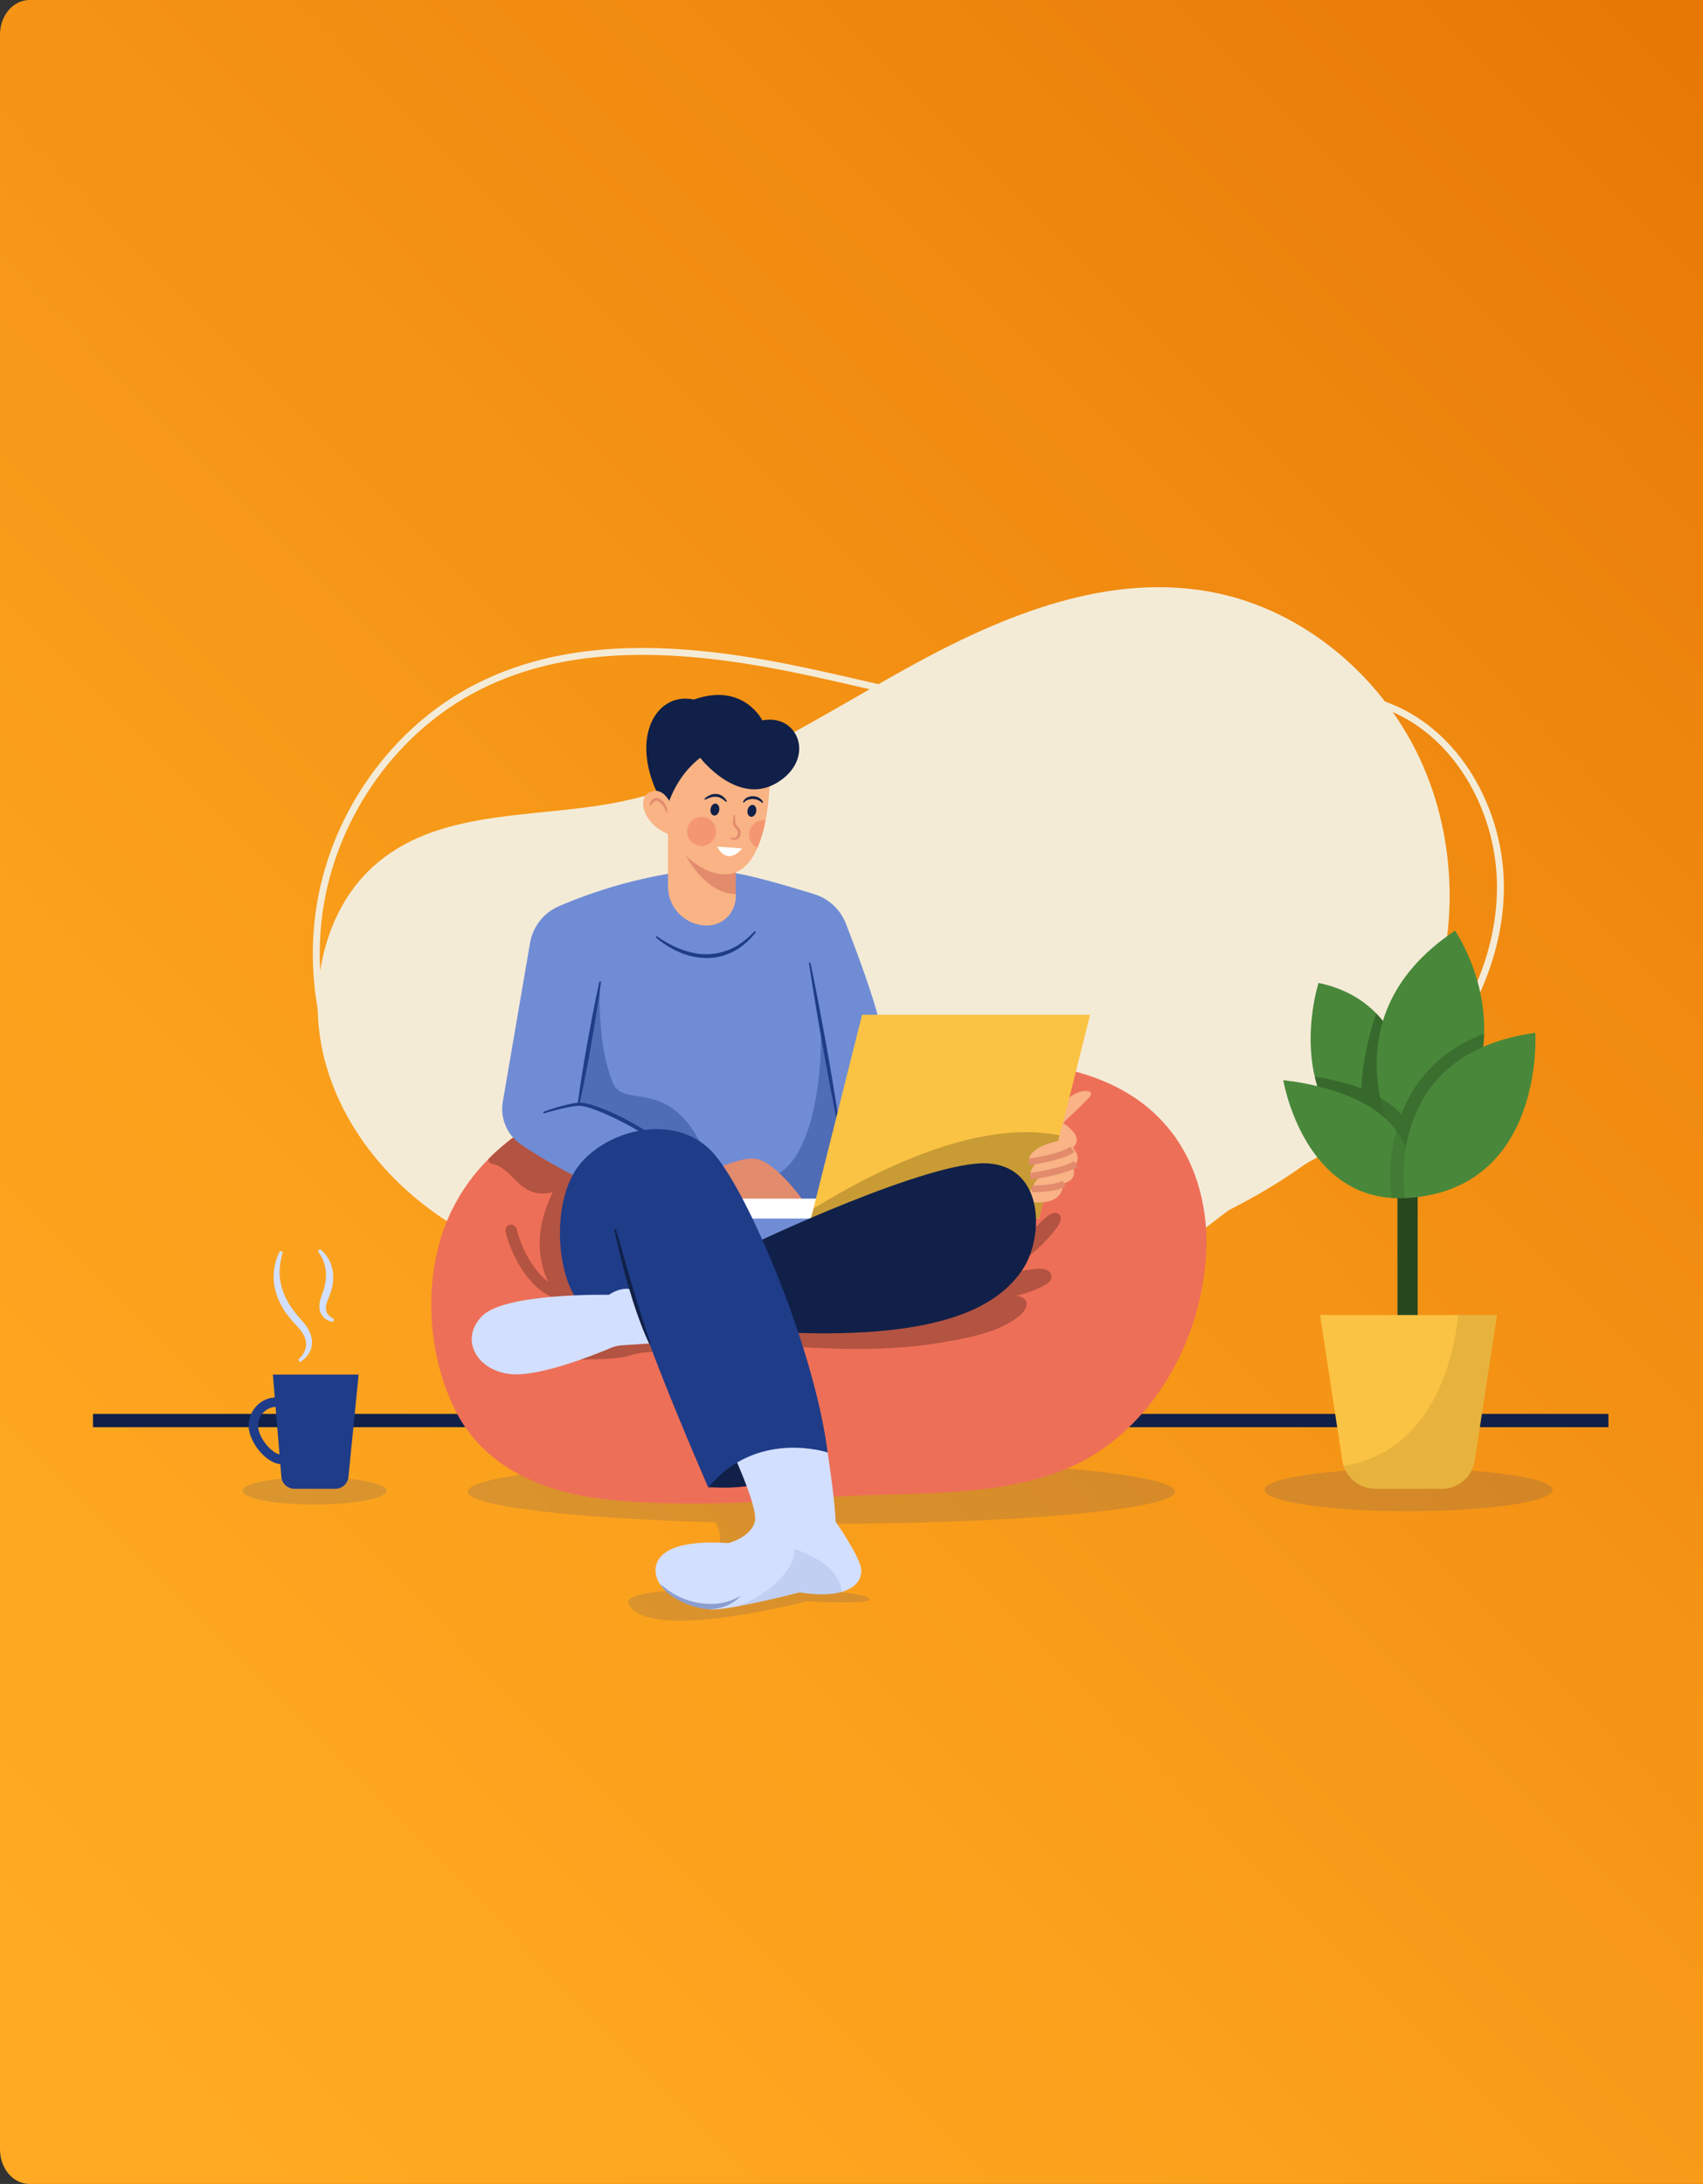 <svg width="641" height="822" viewBox="0 0 641 822" fill="none" xmlns="http://www.w3.org/2000/svg">
<rect x="0" y="0" width="641" height="822" fill="#333333" stroke="none"/>
<path d="M11.078 0H641V822H11.078C8.14 822 5.322 820.628 3.245 818.186C1.167 815.744 0 812.431 0 808.978L0 13.022C0 9.569 1.167 6.256 3.245 3.814C5.322 1.372 8.14 0 11.078 0Z" fill="url(#paint0_linear_36_4526)"/>
<path d="M467.691 450.055C471.236 447.525 474.951 445.242 478.809 443.223C498.841 432.929 517.594 422.364 533.235 406.148C551.765 386.943 564.756 361.006 564.756 333.79C564.756 306.574 550.118 278.674 526.009 267.387C496.005 253.339 461.681 266.696 429.033 270.064C386.948 274.406 345.105 261.592 303.574 252.744C262.042 243.896 216.909 239.398 179.188 258.874C148.819 274.555 126.457 305.596 120.61 340.173C114.763 374.75 125.576 412.051 148.931 437.873C182.626 475.126 235.628 485.16 284.772 487.536C320.984 489.286 357.279 488.028 393.282 483.773C409.504 481.851 424.688 478.569 439.003 470.48C449.333 464.677 458.116 456.777 467.691 450.055Z" stroke="#F4EBD7" stroke-width="2.6" stroke-miterlimit="10"/>
<path d="M244.676 484.205C219.378 481.231 193.923 475.101 171.568 461.703C149.213 448.305 130.133 426.918 122.688 400.735C115.243 374.553 121.112 343.764 140.289 326.292C164.134 304.577 199.465 308.031 230.518 302.336C270.547 294.997 305.659 271.231 341.566 251.365C377.474 231.498 417.901 214.821 458.038 223.231C490.355 230 519.486 253.714 534.336 285.376C549.186 317.039 549.412 355.846 534.919 387.062C514.011 432.1 467.84 456.245 423.135 471.974C390.223 483.556 356.373 492.278 321.962 498.041C309.324 500.153 296.441 501.863 283.721 499.863C271.001 497.863 258.292 491.714 250.419 480.707L244.676 484.205Z" fill="#F4EBD7"/>
<path d="M35 534.666H605.405" stroke="#102048" stroke-width="5" stroke-miterlimit="10"/>
<path opacity="0.15" d="M118.406 566.273C133.376 566.273 145.511 563.963 145.511 561.113C145.511 558.263 133.376 555.953 118.406 555.953C103.436 555.953 91.301 558.263 91.301 561.113C91.301 563.963 103.436 566.273 118.406 566.273Z" fill="#1F3C88"/>
<path d="M105.969 551.068C100.107 551.068 93.576 542.48 93.576 536.662C93.576 530.748 98.293 525.934 104.088 525.934C109.883 525.934 114.6 530.766 114.6 536.662C114.6 542.231 112.258 551.068 105.969 551.068ZM104.088 529.506C100.26 529.506 97.145 532.718 97.145 536.666C97.145 541.019 102.423 547.503 105.969 547.503C109.229 547.503 111.032 541.094 111.032 536.666C111.032 532.714 107.917 529.502 104.088 529.502V529.506Z" fill="#1F3C88"/>
<path d="M126.246 560.347H110.816C109.58 560.347 108.388 559.883 107.479 559.045C106.569 558.208 106.008 557.059 105.906 555.826L102.713 517.372H134.989L131.149 555.908C131.027 557.124 130.458 558.252 129.552 559.072C128.646 559.892 127.468 560.346 126.246 560.347Z" fill="#1F3C88"/>
<path d="M106.455 471.238C105.373 474.858 104.89 478.587 105.503 482.171C105.808 483.958 106.319 485.705 107.024 487.375C107.762 489.046 108.651 490.646 109.678 492.156C110.732 493.678 111.888 495.126 113.138 496.491C113.443 496.818 113.77 497.234 114.101 497.606C114.432 497.978 114.767 498.383 115.071 498.803L115.926 500.119C116.196 500.579 116.433 501.057 116.636 501.55C116.858 502.043 117.033 502.556 117.157 503.082C117.307 503.612 117.399 504.157 117.432 504.706C117.463 504.982 117.463 505.26 117.432 505.535L117.372 506.368C117.335 506.64 117.257 506.911 117.201 507.179C117.15 507.45 117.071 507.715 116.967 507.97L116.655 508.714C116.528 508.956 116.387 509.186 116.253 509.417C116.125 509.65 115.975 509.871 115.807 510.078C115.658 510.296 115.491 510.501 115.309 510.692C114.618 511.476 113.798 512.137 112.886 512.647L112.291 511.703C113.611 510.539 114.692 508.978 115.06 507.368C115.121 507.17 115.159 506.965 115.172 506.758C115.172 506.554 115.231 506.357 115.242 506.153L115.213 505.539C115.22 505.335 115.196 505.13 115.142 504.933C115.085 504.526 114.984 504.126 114.841 503.74C114.715 503.339 114.549 502.952 114.347 502.584C114.152 502.2 113.936 501.828 113.7 501.468L112.934 500.398C112.659 500.052 112.336 499.729 112.042 499.394L111.094 498.361C110.418 497.617 109.741 496.907 109.12 496.13C108.499 495.353 107.894 494.55 107.317 493.732C106.189 492.053 105.24 490.26 104.485 488.383C103.75 486.48 103.276 484.487 103.076 482.457C102.725 478.428 103.535 474.382 105.411 470.799L106.455 471.238Z" fill="#D3DFFF"/>
<path d="M120.472 470.138C122.559 471.827 124.087 474.108 124.855 476.681C125.236 477.989 125.432 479.344 125.438 480.707C125.427 482.051 125.27 483.389 124.97 484.699C124.66 485.982 124.244 487.237 123.725 488.45L123.387 489.279C123.286 489.536 123.164 489.796 123.078 490.056L122.862 490.833C122.781 491.093 122.773 491.343 122.718 491.599C122.677 491.845 122.66 492.094 122.669 492.343C122.663 492.584 122.683 492.826 122.729 493.064C122.767 493.3 122.824 493.532 122.9 493.759C122.993 493.983 123.103 494.199 123.23 494.406C123.829 495.298 124.677 495.995 125.669 496.409L125.45 497.506C124.002 497.367 122.655 496.706 121.658 495.647C121.407 495.36 121.18 495.051 120.982 494.725C120.794 494.387 120.639 494.033 120.517 493.666C120.397 493.304 120.316 492.93 120.275 492.551C120.222 492.182 120.203 491.808 120.22 491.435C120.222 491.072 120.25 490.709 120.305 490.35L120.521 489.309C120.606 488.971 120.725 488.655 120.829 488.324C120.933 487.993 121.045 487.658 121.145 487.402C121.57 486.311 121.924 485.193 122.205 484.056C122.47 482.938 122.639 481.798 122.71 480.651C122.76 479.519 122.686 478.384 122.491 477.268C122.097 475.037 121.045 472.911 119.662 470.907L120.472 470.138Z" fill="#D3DFFF"/>
<path opacity="0.15" d="M530.154 568.794C560.093 568.794 584.364 565.2 584.364 560.767C584.364 556.335 560.093 552.741 530.154 552.741C500.214 552.741 475.943 556.335 475.943 560.767C475.943 565.2 500.214 568.794 530.154 568.794Z" fill="#1F3C88"/>
<path d="M533.607 430.044H525.998V504.473H533.607V430.044Z" fill="#27481F"/>
<path d="M531.7 425.04C531.621 429.342 531.281 433.635 530.681 437.895C530.358 440.152 530.09 441.449 530.09 441.449C509.319 434.706 499.789 421.832 495.822 408.839C495.451 407.657 495.138 406.464 494.867 405.281C490.67 387.203 496.294 369.965 496.294 369.965C505.814 371.954 512.854 376.106 518.028 381.448C518.917 382.363 519.746 383.307 520.523 384.281C530.094 396.3 531.93 412.843 531.7 425.04Z" fill="#49883A"/>
<path d="M558.615 389.058C558.203 403.512 552.583 420.349 535.149 436.512C533.814 437.752 532.404 438.991 530.919 440.23C530.763 440.364 530.607 440.494 530.447 440.602C528.177 437.068 526.215 433.346 524.585 429.475C524.541 429.375 524.5 429.282 524.463 429.181C523.312 426.5 522.306 423.759 521.448 420.969C520.644 418.389 519.977 415.768 519.448 413.118C517.352 402.479 517.344 389.869 523.143 377.385C527.496 367.98 535.142 358.656 547.654 350.288C547.665 350.307 559.27 366.887 558.615 389.058Z" fill="#49883A"/>
<path opacity="0.5" d="M535.161 436.512C533.825 437.752 532.415 438.991 530.931 440.23C530.774 440.364 530.618 440.494 530.458 440.602C528.188 437.069 526.227 433.346 524.597 429.475L524.474 429.182C524.225 428.594 523.972 427.984 523.73 427.36L523.448 426.616C523.284 426.196 523.121 425.78 522.957 425.349C522.831 425.007 522.708 424.65 522.586 424.3C522.463 423.951 522.322 423.557 522.195 423.185C521.948 422.457 521.706 421.713 521.471 420.955C520.667 418.374 519.999 415.754 519.471 413.103C517.761 404.427 517.437 394.434 520.534 384.266C519.757 383.289 518.928 382.348 518.04 381.434C516.04 386.712 512.791 398.809 512.404 409.717C507.602 407.835 501.829 406.293 494.878 405.256C495.15 406.438 495.462 407.631 495.834 408.813C492.86 408.107 489.671 407.486 486.21 406.954C488.942 416.271 499.9 445.948 528.488 446.39C529.232 446.39 529.949 446.39 530.7 446.368C531.875 446.334 533.083 446.241 534.324 446.096C535.158 442.975 535.441 439.731 535.161 436.512Z" fill="#27481F"/>
<path d="M530.868 444.859C530.871 444.882 530.871 444.906 530.868 444.929C530.868 445.108 530.838 445.279 530.816 445.442C530.816 445.524 530.797 445.602 530.79 445.68C530.782 445.758 530.76 445.944 530.738 446.052C530.689 446.446 530.63 446.796 530.574 447.167C530.541 447.394 530.496 447.617 530.455 447.829C530.262 448.867 529.992 449.89 529.649 450.889C527.703 451.019 525.751 451.019 523.805 450.889C489.98 448.621 483.014 406.546 483.014 406.546C484.102 406.682 485.166 406.832 486.207 406.996C489.667 407.509 492.871 408.13 495.83 408.854C508.063 411.765 516.159 416.152 521.478 421.003C522.97 422.358 524.329 423.852 525.537 425.464C528.272 429.112 530.047 433.388 530.7 437.9C530.819 438.698 530.902 439.476 530.95 440.234C531.042 441.775 531.014 443.322 530.868 444.859Z" fill="#49883A"/>
<path opacity="0.38" d="M558.615 389.059C558.392 397.035 556.57 404.885 553.259 412.144C549.628 420.182 543.866 428.431 535.149 436.513L535.042 436.606C534.529 437.082 534.001 437.56 533.458 438.041L532.982 438.468C532.31 439.052 531.626 439.643 530.919 440.23C530.87 439.472 530.787 438.694 530.67 437.896C530.017 433.384 528.242 429.108 525.507 425.461C524.299 423.848 522.94 422.354 521.448 421C520.644 418.419 519.977 415.799 519.448 413.148C521.258 414.191 522.978 415.381 524.593 416.706C525.603 417.535 526.56 418.426 527.459 419.375C531.93 407.706 540.911 395.758 558.615 389.059Z" fill="#27481F"/>
<path opacity="0.2" d="M530.867 444.859C530.871 444.882 530.871 444.906 530.867 444.929C530.867 445.108 530.838 445.279 530.815 445.442C530.815 445.524 530.797 445.602 530.789 445.68C530.782 445.758 530.76 445.944 530.737 446.052C530.689 446.446 530.63 446.796 530.574 447.167C530.533 447.394 530.496 447.617 530.455 447.829C530.262 448.867 529.992 449.89 529.648 450.889C527.703 451.019 525.751 451.019 523.805 450.889C522.967 443.757 523.237 436.539 524.604 429.491C524.861 428.171 525.169 426.821 525.526 425.457C528.26 429.105 530.036 433.38 530.689 437.892C530.808 438.69 530.891 439.468 530.938 440.227C531.034 441.77 531.011 443.319 530.867 444.859Z" fill="#27481F"/>
<path d="M563.448 494.959L555.077 549.715C554.625 552.67 553.129 555.365 550.861 557.313C548.593 559.261 545.703 560.332 542.714 560.332H517.594C514.605 560.328 511.717 559.256 509.45 557.309C507.183 555.362 505.686 552.668 505.23 549.715L496.863 494.944L563.448 494.959Z" fill="#FBC343"/>
<path d="M528.763 450.966C528.763 450.966 519.586 396.594 577.896 388.746C577.896 388.746 581.554 448.338 528.763 450.966Z" fill="#49883A"/>
<path opacity="0.4" d="M563.448 494.959L555.077 549.715C554.625 552.67 553.13 555.365 550.862 557.313C548.594 559.261 545.703 560.332 542.714 560.332H517.594C514.961 560.333 512.396 559.502 510.263 557.959C508.131 556.416 506.54 554.238 505.718 551.737C538.335 546.506 547.078 512.922 548.836 494.944L563.448 494.959Z" fill="#C89B35"/>
<path opacity="0.15" d="M442.222 561.429C442.222 554.738 382.629 549.317 309.116 549.317C235.602 549.317 176.01 554.738 176.01 561.429C176.01 566.857 215.214 571.466 269.253 572.991C275.138 582.656 265.317 594.18 257.786 598.359C244.568 599.021 235.078 600.493 236.573 603.63C243.635 618.467 303.681 602.679 303.681 602.679C303.681 602.679 327.162 604.14 327.162 601.906C327.162 600.879 323.025 599.939 316.227 599.225L316.728 599.195L291.381 573.437C297.183 573.509 303.094 573.544 309.116 573.544C382.629 573.544 442.222 568.121 442.222 561.429Z" fill="#1F3C88"/>
<path d="M453.979 472.446C452.225 501.402 437.624 530.335 413.708 546.257C385.191 565.239 345.314 561.038 312.841 563.458C284.766 565.548 256.478 567.343 228.396 564.354C205.383 561.901 182.173 552.785 171.182 530.443C160.19 508.101 158.979 478.293 169.992 455.631C173.486 448.501 178.126 441.991 183.727 436.363C184.627 435.441 185.563 434.542 186.511 433.664C187.154 433.073 187.801 432.49 188.466 431.917C189.477 431.04 190.518 430.185 191.574 429.348C191.923 429.077 192.273 428.806 192.629 428.538C192.986 428.27 193.336 428.003 193.693 427.739C194.049 427.475 194.406 427.211 194.771 426.954L195.585 426.374C196.034 426.055 196.488 425.739 196.953 425.434C201.051 422.673 205.359 420.236 209.836 418.144C214.142 416.111 218.585 414.382 223.132 412.969C237.904 408.382 253.33 406.757 268.574 404.753C300.913 400.508 333.854 399.058 366.46 399.08C393.067 399.08 423.023 403.069 440.802 425.91C450.857 438.81 454.987 455.951 453.979 472.446Z" fill="#EE6F57"/>
<path d="M399.208 423.538C399.208 423.538 406.07 417.092 409.709 413.36C413.348 409.627 405.408 409.508 401.498 414.159C397.587 418.809 399.208 423.538 399.208 423.538Z" fill="#F9B384"/>
<path d="M209.836 418.145C205.359 420.237 201.051 422.674 196.952 425.435C196.487 425.739 196.034 426.055 195.584 426.375L194.77 426.955C194.398 427.212 194.049 427.476 193.692 427.739C193.335 428.003 192.978 428.267 192.629 428.539C192.28 428.81 191.923 429.078 191.573 429.349C190.533 430.178 189.514 431.026 188.507 431.896L188.466 431.918C187.801 432.49 187.154 433.074 186.511 433.665C185.563 434.543 184.626 435.442 183.727 436.364C183.752 436.75 183.9 437.118 184.148 437.414C184.397 437.71 184.734 437.919 185.109 438.011C190.462 439.097 193.142 444.204 197.458 447.108C198.983 448.176 200.739 448.87 202.583 449.133C204.427 449.395 206.307 449.22 208.07 448.621C204.167 456.881 202.015 465.078 203.699 474.328C204.213 477.126 205.088 479.846 206.301 482.421C201.286 478.703 196.458 470.718 194.473 462.628C194.415 462.346 194.301 462.078 194.138 461.84C193.974 461.603 193.764 461.401 193.521 461.246C193.277 461.092 193.005 460.988 192.721 460.942C192.436 460.895 192.145 460.907 191.865 460.975C191.585 461.044 191.322 461.168 191.091 461.341C190.86 461.514 190.667 461.732 190.522 461.981C190.377 462.231 190.285 462.507 190.25 462.793C190.214 463.08 190.237 463.37 190.317 463.647C192.774 473.684 199.034 483.287 205.539 487.068C206.983 487.919 208.568 488.504 210.218 488.796C211.504 490.45 212.945 491.976 214.523 493.354L224.139 496.045L231.986 445.394L209.836 418.145Z" fill="#B35341"/>
<path d="M237.703 452.156C217.824 444.412 204.022 436.17 196.008 430.695C193.466 428.95 191.479 426.513 190.282 423.672C189.084 420.831 188.728 417.706 189.254 414.668L199.502 354.916C200.016 351.886 201.28 349.032 203.178 346.615C205.076 344.198 207.549 342.294 210.371 341.076C225.252 334.678 240.92 330.292 256.961 328.035C262.966 327.677 268.989 327.802 274.974 328.407C281.617 329.065 296.823 333.544 306.491 336.548C309.186 337.384 311.658 338.819 313.72 340.744C315.783 342.67 317.385 345.036 318.405 347.667C322.46 358.117 329.043 375.764 331.143 385.3C338.395 418.233 337.206 415.784 337.206 415.784L344.696 466.442L265.15 470.903L244.836 461.61L237.703 452.156Z" fill="#708CD5"/>
<path d="M286.921 271.138C286.921 271.138 279.858 256.692 261.154 263.291C247.601 260.35 237.257 276.399 247.244 298.235L266.057 302.604L286.921 271.138Z" fill="#102048"/>
<path d="M276.933 311.979V337.534C276.932 340.405 275.791 343.159 273.76 345.189C271.73 347.219 268.976 348.359 266.105 348.359C264.178 348.359 262.271 347.98 260.491 347.242C258.71 346.505 257.093 345.424 255.731 344.062C254.368 342.699 253.288 341.082 252.55 339.301C251.813 337.521 251.434 335.613 251.434 333.686V311.979H276.933Z" fill="#F9B384"/>
<path d="M276.934 322.574V336.515C265.57 336.57 258.032 321.875 258.032 321.875L276.934 322.574Z" fill="#E28B6D"/>
<path d="M288.178 308.759C287.535 312.312 286.505 315.784 285.108 319.113C282.654 324.711 278.911 328.979 273.19 329.098C259.809 329.384 249.472 311.087 249.472 311.087L251.613 286.12L261.779 274.703L289.773 292.005C289.739 297.626 289.206 303.233 288.178 308.759Z" fill="#F9B384"/>
<path d="M251.167 303.774C251.167 303.774 253.932 292.54 263.559 285.227C263.559 285.227 277.558 303.506 292.36 294.677C307.161 285.848 300.742 268.461 286.921 271.138L271.049 269.354L251.167 275.673L247.78 291.287L251.167 303.774Z" fill="#102048"/>
<path opacity="0.4" d="M265.217 433.267C251.731 404.122 234.736 418.025 230.569 407.334C224.741 392.341 225.845 375.363 225.815 370.236L217.693 415.984C217.693 415.984 235.829 417.705 242.531 428.624L265.217 433.267Z" fill="#1F3C88"/>
<path d="M226.228 369.456C225.723 373.37 225.113 377.262 224.511 381.162C223.909 385.062 223.206 388.939 222.56 392.828C221.913 396.716 221.173 400.586 220.411 404.456L219.251 410.256C218.828 412.181 218.437 414.114 217.988 416.036L217.396 415.932C217.634 413.969 217.928 412.021 218.196 410.066L219.092 404.222C219.704 400.326 220.361 396.439 221.065 392.56C221.809 388.686 222.463 384.802 223.236 380.935C224.009 377.069 224.771 373.203 225.637 369.352L226.228 369.456Z" fill="#1F3C88"/>
<path d="M305.027 362.222C306.105 367.304 307.101 372.404 308.079 377.504C309.056 382.605 309.967 387.716 310.918 392.824C311.87 397.932 312.706 403.055 313.569 408.174L314.814 415.866C315.186 418.434 315.609 421 315.963 423.572L315.416 423.672C314.859 421.133 314.361 418.583 313.833 416.04L312.346 408.393C311.382 403.29 310.443 398.183 309.528 393.07C308.655 387.951 307.729 382.843 306.897 377.716C306.064 372.59 305.224 367.463 304.48 362.322L305.027 362.222Z" fill="#1F3C88"/>
<path opacity="0.4" d="M308.796 385.812C309.744 395.088 308.321 443.118 285.97 443.832L286.208 454.297L321.398 452.156L308.796 385.812Z" fill="#1F3C88"/>
<path d="M262.846 442.527C278.718 435.75 281.751 435.999 283.888 436.107C291.2 436.46 301.73 451.085 301.73 451.085L301.552 453.762H261.422L262.846 442.527Z" fill="#E28B6D"/>
<path d="M323.896 451.145H274.499V458.635H323.896V451.145Z" fill="white"/>
<path d="M391.063 458.643H305.231L324.49 381.932H410.322L391.063 458.643Z" fill="#FBC343"/>
<path d="M398.84 427.267C390.35 425.999 362.888 420.293 306.284 454.777L304.976 459.531L391.045 458.647L398.84 427.267Z" fill="#C89B35"/>
<path d="M400.468 444.308C399.933 447.922 399.754 453.23 388.573 452.558L385.272 450.862L388.395 447.431L395.127 443.996L400.468 444.308Z" fill="#F9B384"/>
<path d="M401.523 434.561C401.523 434.561 407.645 442.561 401.493 445.022C397.316 446.648 392.869 447.465 388.387 447.431C391.238 439.404 400.512 439.94 400.512 439.94L401.523 434.561Z" fill="#F9B384"/>
<path d="M401.702 429.39C401.702 429.39 410.143 437.234 402.296 439.427C391.216 442.535 387.8 442.773 387.8 442.773C387.205 436.884 398.208 433.081 398.208 433.081L401.702 429.39Z" fill="#F9B384"/>
<path d="M399.977 422.553C399.977 422.553 411.5 429.564 400.691 433.49C389.881 437.415 387.309 437.352 387.309 437.352C386.715 431.467 398.304 429.449 398.304 429.449L399.977 422.553Z" fill="#F9B384"/>
<path d="M387.316 437.352C387.316 437.352 399.888 435.572 403.635 432.52" stroke="#E28B6D" stroke-width="2.5" stroke-miterlimit="10"/>
<path d="M387.792 442.765C387.792 442.765 400.869 440.907 404.969 438.066" stroke="#E28B6D" stroke-width="2.5" stroke-miterlimit="10"/>
<path d="M388.372 447.431C388.372 447.431 396.13 447.699 400.497 445.572" stroke="#E28B6D" stroke-width="2.5" stroke-miterlimit="10"/>
<path d="M266.593 559.875C267.901 559.161 288.587 563.682 311.529 546.678L281.93 538.235L266.593 559.875Z" fill="#102048"/>
<path d="M398.036 461.68C399.021 460.275 399.869 458.204 398.627 457.022C397.338 455.78 395.226 456.873 393.873 458.04C391.505 460.087 389.31 462.325 387.309 464.732L337.336 474.026L268.859 490.665L280.631 505.695C314.87 508.193 334.37 508.837 355.799 505.052C366.72 503.126 376.481 501.138 383.763 495.204C385.499 493.784 387.138 491.401 386.011 489.468C385.249 488.163 383.666 487.821 382.075 487.836C385.731 486.974 389.281 485.709 392.658 484.063C394.145 483.32 395.84 482.204 395.806 480.524C395.784 479.323 394.814 478.293 393.699 477.884C392.583 477.476 391.36 477.49 390.171 477.576C385.592 477.925 381.086 478.926 376.789 480.55C384.599 475.093 392.539 469.449 398.036 461.68ZM376.696 480.613C376.696 480.613 376.696 480.591 376.696 480.576L376.771 480.55C376.742 480.569 376.715 480.59 376.689 480.613H376.696Z" fill="#B35341"/>
<path d="M283.353 468.208C283.353 468.208 350.045 436.46 371.82 437.888C393.595 439.315 392.833 466.442 384.655 478.193C376.477 489.944 357.193 505.658 286.222 501.022L283.353 468.208Z" fill="#102048"/>
<path d="M316.729 599.195C313.119 600.217 307.997 600.467 300.949 599.348C300.949 599.348 291.82 601.716 282.832 603.578C276.747 604.838 270.737 605.868 267.663 605.768C267.399 605.768 267.135 605.745 266.864 605.723C260.964 605.303 253.53 602.229 249.586 597.835C249.581 597.819 249.57 597.806 249.557 597.797C248.51 596.67 247.711 595.337 247.211 593.883C245.07 587.221 249.594 579.135 274.082 580.797C274.082 580.797 282.163 578.901 284.066 572.953C285.969 567.005 271.941 538.473 271.941 538.473L291.913 524.919L311.528 546.678C311.528 546.678 314.502 566.295 314.502 572.7C314.502 572.7 322.821 584.596 324.01 589.823C324.776 593.176 323.107 597.392 316.729 599.195Z" fill="#D3DFFF"/>
<path d="M204.435 418.524C206.721 417.642 209.051 416.932 211.408 416.293C212.59 415.97 213.776 415.668 214.984 415.431C215.59 415.312 216.199 415.204 216.816 415.122C217.129 415.077 217.437 415.048 217.76 415.022C218.093 414.995 218.428 414.995 218.76 415.022C221.321 415.289 223.645 416.096 225.953 416.947C228.261 417.799 230.495 418.806 232.703 419.862C234.911 420.918 237.067 422.092 239.186 423.297C241.305 424.501 243.386 425.806 245.412 427.182C249.434 429.959 253.307 433.007 256.638 436.602L256.214 437.026C254.422 435.405 252.556 433.874 250.616 432.435C248.69 430.981 246.694 429.613 244.669 428.323C240.608 425.706 236.397 423.331 232.056 421.211C229.893 420.141 227.693 419.152 225.455 418.271C223.217 417.39 220.931 416.538 218.656 416.23C218.384 416.194 218.109 416.178 217.835 416.182C217.552 416.182 217.259 416.219 216.965 416.248C216.378 416.315 215.787 416.397 215.196 416.501C214.017 416.706 212.832 416.947 211.653 417.211C209.3 417.747 206.951 418.371 204.646 419.07L204.435 418.524Z" fill="#1F3C88"/>
<path d="M216.304 511.901C224.329 511.365 232.217 511.942 237.941 509.942C244.063 507.8 260.054 509.228 260.054 509.228L251.256 496.555L215.59 505.477L216.304 511.901Z" fill="#B35341"/>
<path d="M216.66 488.539C208.457 475.342 208.457 449.305 218.801 437.531C230.622 424.081 255.891 418.984 269.086 434.68C282.282 450.375 306.536 507.8 311.528 546.678C311.528 546.678 284.765 537.756 266.592 559.875C266.592 559.875 242.695 505.302 237.703 485.327L224.15 496.03L216.66 488.539Z" fill="#1F3C88"/>
<path d="M237.703 485.328C237.703 485.328 234.138 484.019 229.154 487.35C229.154 487.35 190.161 486.517 181.482 495.317C172.802 504.116 179.463 515.886 192.183 517.194C202.859 518.309 223.585 510.008 229.968 507.317C231.267 506.769 232.649 506.442 234.056 506.35L244.617 505.659L237.703 485.328Z" fill="#D3DFFF"/>
<path d="M253.274 304.503C253.274 304.503 250.672 295.834 244.907 298.001C239.142 300.168 242.216 311.451 253.575 314.589L253.274 304.503Z" fill="#F9B384"/>
<path d="M247.148 352.315C249.955 354.337 253.004 355.999 256.225 357.263C259.429 358.463 262.815 359.225 266.209 359.144C269.607 359.1 272.949 358.27 275.974 356.72L277.115 356.14C277.487 355.935 277.829 355.679 278.189 355.448C278.92 355.006 279.616 354.509 280.271 353.961L281.271 353.151L281.776 352.742C281.936 352.601 282.081 352.441 282.237 352.292C282.847 351.678 283.466 351.07 284.096 350.471L284.523 350.842C283.958 351.523 283.389 352.199 282.806 352.869C282.661 353.032 282.523 353.211 282.367 353.367L281.884 353.824L280.914 354.742C280.261 355.35 279.563 355.907 278.825 356.408C278.453 356.664 278.115 356.95 277.732 357.188L276.565 357.854C273.406 359.626 269.849 360.569 266.228 360.594C262.631 360.585 259.074 359.843 255.775 358.411C252.513 357.01 249.487 355.113 246.806 352.787L247.148 352.315Z" fill="#1F3C88"/>
<path d="M231.793 462.554L234.882 473.368C235.934 476.967 236.919 480.584 238.015 484.149C239.112 487.714 240.164 491.324 241.29 494.892C241.855 496.673 242.405 498.461 243.029 500.227C243.331 501.112 243.606 502.008 243.925 502.889C244.245 503.77 244.553 504.647 244.855 505.536L244.342 505.751C243.546 504.046 242.797 502.319 242.093 500.569C241.394 498.822 240.755 497.052 240.108 495.287C238.84 491.744 237.722 488.153 236.658 484.547C235.595 480.941 234.614 477.316 233.718 473.665C232.822 470.015 231.964 466.36 231.25 462.669L231.793 462.554Z" fill="#102048"/>
<path opacity="0.1" d="M316.728 599.195C313.119 600.217 307.997 600.466 300.949 599.347C300.949 599.347 285.85 603.214 276.309 604.73C286.118 602.768 300.384 590.641 298.779 582.972C312.866 587.607 316.699 594.652 316.728 599.195Z" fill="#1F3C88"/>
<path opacity="0.4" d="M278.803 600.537C276.985 602.768 274.275 604.296 271.428 605.062C269.937 605.456 268.405 605.678 266.864 605.723C260.964 605.303 253.53 602.229 249.586 597.835C249.581 597.82 249.57 597.806 249.557 597.798C249.135 597.232 248.75 596.639 248.404 596.024C250.441 597.938 252.745 599.544 255.244 600.794C256.466 601.403 257.732 601.919 259.032 602.337C259.667 602.578 260.329 602.709 260.987 602.906C261.643 603.079 262.31 603.213 262.983 603.307C268.309 604.207 273.967 603.649 278.803 600.537Z" fill="#1F3C88"/>
<path d="M250.691 305.733C250.531 304.954 250.215 304.216 249.762 303.562C249.342 302.908 248.81 302.334 248.189 301.867C247.58 301.439 246.922 301.228 246.364 301.529C245.807 301.83 245.32 302.529 244.915 303.25L244.521 303.112C244.691 302.265 245.004 301.335 245.888 300.718C246.346 300.417 246.902 300.302 247.442 300.399C247.937 300.493 248.403 300.699 248.806 301.001C249.545 301.556 250.143 302.277 250.553 303.105C250.999 303.908 251.192 304.826 251.107 305.741L250.691 305.733Z" fill="#E28B6D"/>
<path d="M284.628 305.514C284.379 306.745 283.45 307.596 282.558 307.414C281.666 307.232 281.145 306.087 281.398 304.856C281.651 303.626 282.572 302.778 283.468 302.96C284.364 303.142 284.881 304.284 284.628 305.514Z" fill="#102048"/>
<path d="M270.713 304.969C270.915 303.729 270.349 302.605 269.45 302.458C268.55 302.312 267.657 303.198 267.455 304.438C267.253 305.678 267.818 306.803 268.718 306.949C269.617 307.096 270.511 306.21 270.713 304.969Z" fill="#102048"/>
<path d="M276.628 306.652C276.714 307.663 276.755 308.671 276.766 309.656C276.821 310.054 277.008 310.422 277.297 310.701C277.67 311.074 278.016 311.473 278.334 311.894C278.512 312.155 278.638 312.448 278.706 312.756C278.772 313.055 278.792 313.362 278.766 313.667C278.722 314.274 278.494 314.852 278.111 315.325C277.906 315.569 277.653 315.769 277.368 315.913C277.082 316.042 276.771 316.106 276.457 316.102C275.891 316.068 275.346 315.87 274.889 315.533L275.086 315.162C275.507 315.332 275.964 315.397 276.416 315.351C276.608 315.326 276.791 315.259 276.954 315.155C277.116 315.051 277.254 314.912 277.357 314.749C277.578 314.413 277.702 314.023 277.716 313.621C277.73 313.219 277.632 312.821 277.435 312.47C277.216 312.121 276.851 311.79 276.506 311.355C276.091 310.893 275.857 310.296 275.848 309.675C275.922 308.637 276.048 307.622 276.219 306.611L276.628 306.652Z" fill="#E28B6D"/>
<path d="M265.132 300.677C265.71 300.1 266.389 299.634 267.135 299.302C267.913 298.947 268.765 298.783 269.618 298.826C270.487 298.883 271.32 299.189 272.02 299.707C272.681 300.204 273.228 300.838 273.622 301.566L273.291 301.822C272.742 301.324 272.146 300.881 271.51 300.499C270.909 300.151 270.237 299.943 269.544 299.889C268.158 299.785 266.753 300.335 265.377 301.004L265.132 300.677Z" fill="#102048"/>
<path d="M279.644 301.897C279.921 301.143 280.482 300.528 281.208 300.184C281.913 299.829 282.695 299.654 283.483 299.674C284.267 299.69 285.034 299.904 285.714 300.295C286.399 300.68 286.94 301.278 287.256 301.998L286.907 302.225C285.987 301.297 284.741 300.763 283.435 300.738C282.175 300.708 280.833 301.057 280 302.08L279.644 301.897Z" fill="#102048"/>
<path d="M269.908 318.648L279.368 319.325C279.368 319.325 274.09 326.325 269.908 318.648Z" fill="white"/>
<path opacity="0.4" d="M288.178 308.76C287.535 312.313 286.505 315.784 285.108 319.113C283.982 318.583 283.071 317.685 282.525 316.568C281.979 315.45 281.831 314.179 282.105 312.966C282.379 311.752 283.058 310.668 284.031 309.894C285.005 309.119 286.213 308.699 287.457 308.704C287.698 308.706 287.939 308.725 288.178 308.76Z" fill="#EE6F57"/>
<path opacity="0.4" d="M266.213 317.975C268.997 316.806 270.307 313.601 269.137 310.816C267.968 308.031 264.763 306.722 261.979 307.891C259.195 309.061 257.885 312.266 259.055 315.051C260.224 317.835 263.429 319.145 266.213 317.975Z" fill="#EE6F57"/>
<defs>
<linearGradient id="paint0_linear_36_4526" x1="661.966" y1="-52.17" x2="-62.453" y2="665.185" gradientUnits="userSpaceOnUse">
<stop stop-color="#E57403"/>
<stop offset="0.29" stop-color="#EF880F"/>
<stop offset="0.73" stop-color="#FBA11D"/>
<stop offset="1" stop-color="#FFAA22"/>
</linearGradient>
</defs>
</svg>
